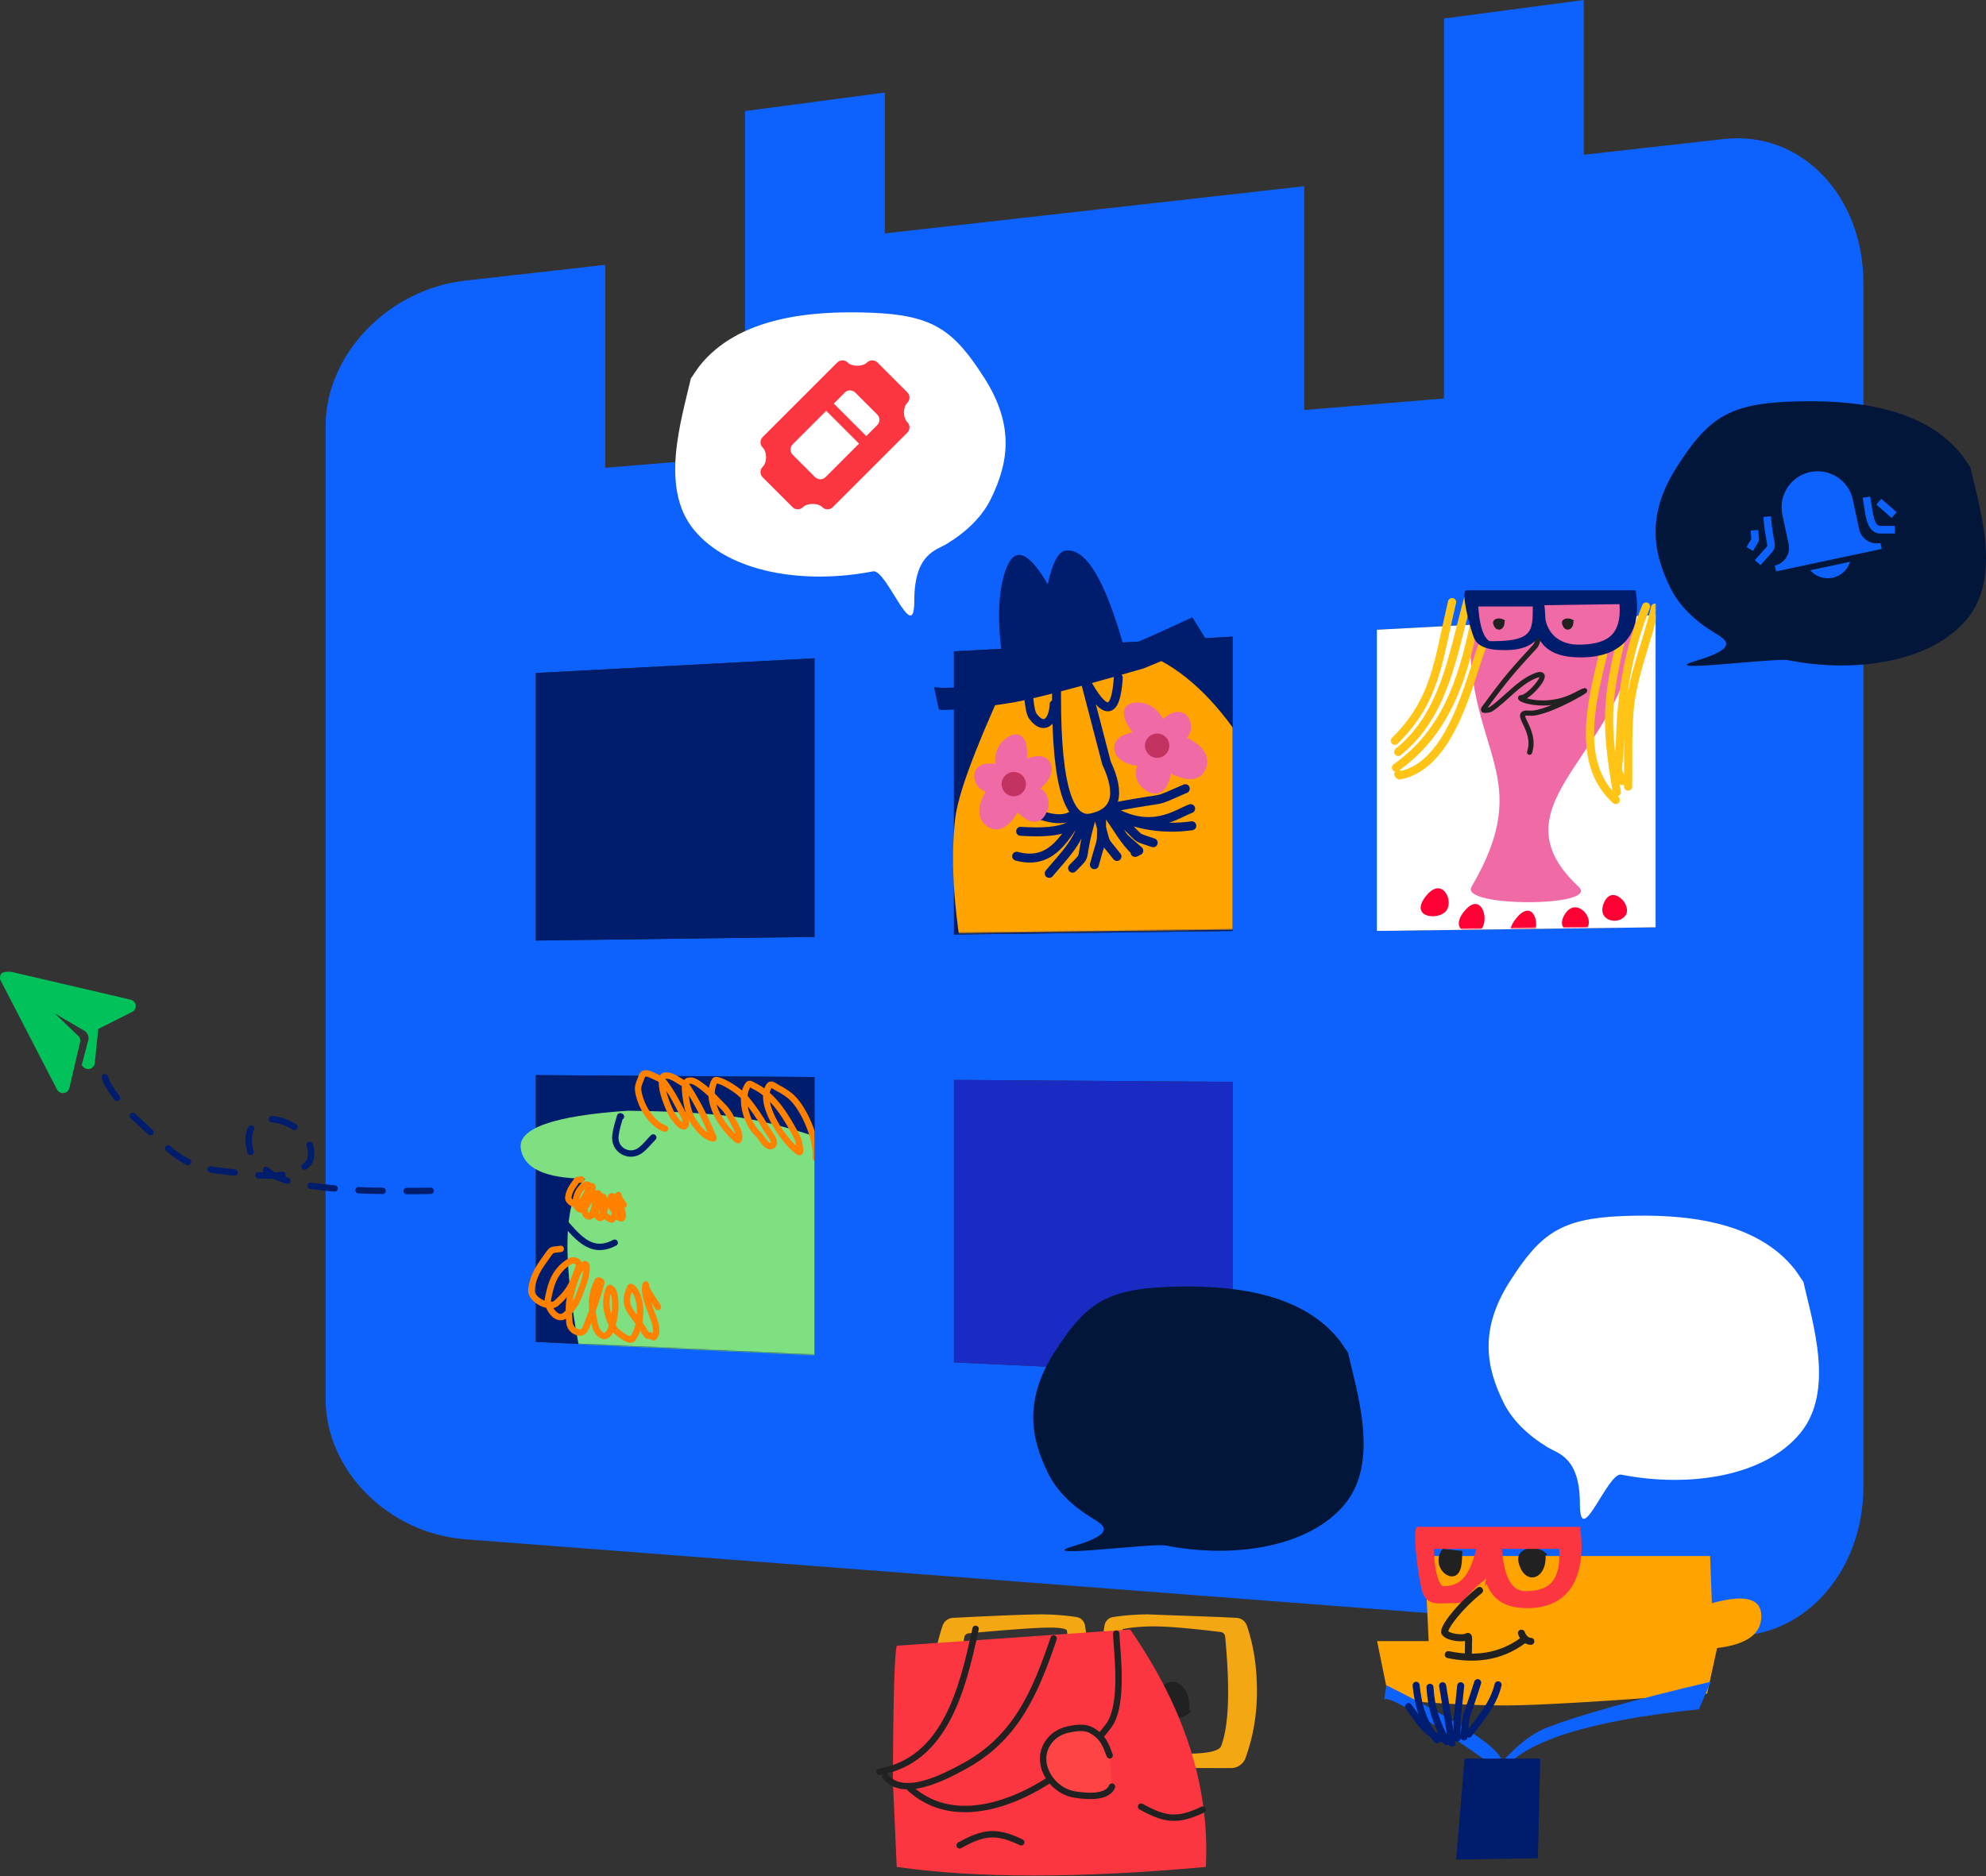 <svg xmlns="http://www.w3.org/2000/svg" xmlns:xlink="http://www.w3.org/1999/xlink" width="1653" height="1562" xmlns:v="https://vecta.io/nano"><rect width="100%" height="100%" fill="#333333" stroke="none"/><style><![CDATA[.B{stroke-linejoin:round}.C{stroke-linecap:round}.D{fill:#001c6c}.E{fill:#0d62fe}.F{stroke-width:5.322}.G{stroke:#212121}.H{stroke-width:7.451}.I{stroke-width:5.855}.J{fill:#fb3640}.K{fill:#212121}.L{fill:#ffa300}.M{stroke-width:6.813}.N{fill-rule:nonzero}]]></style><defs><path id="A" d="M0 331l292-3.798V0L0 15.42z"/><path id="B" d="M0 354l331-4.29V0L0 17.415z"/><path id="C" d="M0 278.42L291 292V2.043L0 0z"/><path id="D" d="M82.446 26.024c-.497 7.91 7.22 9.924 9.36 2.643 1.632-5.555-7.264-6.082-10.068-2.643"/></defs><g fill="none" fill-rule="evenodd"><path d="M1146 775l232-3.017V512l-232 12.252V775zm-352 3l232-3.005V530l-232 12.2V778zm0 356.203L1026 1145V900.625L794 899v235.203zM446 783l232-3.016V548l-232 12.246V783zm0 334.164L678 1128V896.63L446 895v222.164zm988.636-1001.42l-116.364 13.094V0L1201.91 15.41v316.3l-116.364 9.62V155.024l-349.09 39.28V77.053L620.09 92.463v287.34l-116.364 9.62v-168.93l-116.364 13.094C323.17 240.773 271 295.1 271 354.666v809.89c0 59.483 52.17 111.983 116.364 116.9l1047.273 80.242c64.146 4.915 116.364-51.034 116.364-124.554V236.12c0-73.62-52.217-127.64-116.364-120.376z" class="E"/><path d="M1633.153 379.123c-32.352-41.272-93.186-46.825-144.03-44.754s-68.03 14.45-93.493 54.43-19.786 71.142-5.286 100.66c7.256 14.772 20.272 27.36 36.773 37.392C1435.875 532.177 1449 539 1412 550s65.145-2.588 76.33-.378c56.014 11.067 119.512 1.746 149.257-34.762 28.255-34.68 10.585-90.107 2.388-125.79l-6.823-9.946z" fill="#011638"/><g transform="matrix(.978 -.208 .208 .978 1446.977 405.666)"><path d="M91 55V30C91 13.43 77.57 0 61 0S31 13.43 31 30v25c0 8.285-6.72 15-15 15v5h90v-5c-8.28 0-15-6.715-15-15" class="E"/><path d="M17.914 31.987C14.616 59.48 21.4 50.668 5.123 62.805m.007-21.878c-.915 6.52.38 3.444-4.482 8.95m101.68-16.54c-.54 12.154-2.2 22.317 4.792 25.555l9.78 2.08m-3.226-22.41l6.348 8.506" stroke="#0d62fe" stroke-width="6.322" stroke-linecap="square" class="B"/><path d="M44 80c3.42 5.95 9.715 10 16.998 10S74.576 85.95 78 80H44z" class="E"/></g><path d="M9.417 809.055l99.314 23.162c2.254.515 3.944 2.4 4.227 4.666s-.907 4.488-2.98 5.53l-28.205 14.194-2.884 28.477c-.23 2.29-1.886 4.188-4.125 4.747-2.244.568-4.616-.326-5.917-2.22l-.856-.865 5.705-21.734c.24-2.83-1.173-5.548-3.645-7L45.542 843.63l19.586 18.75c1.39 1.334 1.97 3.296 1.538 5.157l-8.932 38.234c-.516 2.235-2.407 3.91-4.703 4.2-2.3.273-4.528-.903-5.584-2.954L.793 816.71a5.36 5.36 0 0 1-.548-1.065c-.488-1.265-.185-3.197.372-4.527.688-1.64 3.622-2.328 8.8-2.064z" fill="#00c15a"/><path d="M87.364 896.782c1.592 8.595 18.334 27.846 23.9 32.86 33.66 30.314 38.788 42.326 79.55 45.938 10.7.948 46.163 8.665 62.367-4.105 1.94-1.53 4.14-3.24 4.853-5.607 9.696-32.154-61.7-53.917-49.673-7.464 1.203 4.652 5.16 8.2 8.588 11.577 3.748 3.682 7.96 7.073 12.7 9.335 6.36 3.035 13.25 4.984 20.165 6.347 10.832 2.135 21.873 3.088 32.866 4.105 9.186.85 18.412 1.324 27.636 1.494 17.797.328 35.606.445 53.4 0 2.175-.054 4.236-.996 6.354-1.494" stroke="#001c6c" stroke-dasharray="20" class="B C F"/><path d="M581.847 305.123c32.352-41.272 93.186-46.825 144.03-44.754s68.03 14.45 93.493 54.43 19.786 71.142 5.286 100.66c-7.256 14.772-20.272 27.36-36.773 37.392C779.125 458.177 761 461 761 500s-23.145-26.588-34.33-24.378c-56.014 11.067-119.512 1.746-149.257-34.762-28.255-34.68-10.585-90.107-2.388-125.8l6.823-9.946zm912.306 752c-32.352-41.272-93.186-46.825-144.03-44.754s-68.03 14.45-93.493 54.43-19.786 71.142-5.286 100.66c7.256 14.772 20.272 27.36 36.773 37.392 8.758 5.327 26.883 8.15 26.883 47.15s23.145-26.588 34.33-24.378c56.014 11.067 119.512 1.746 149.257-34.762 28.255-34.68 10.585-90.107 2.388-125.8l-6.823-9.946z" fill="#fff"/><path d="M730.205 353.817L721.022 363 694 335.978l9.183-9.183c2.394-2.394 6.263-2.394 8.656 0l18.366 18.366c2.394 2.394 2.394 6.263 0 8.656h0zm-43.063 43.37c-1.207 1.207-2.792 1.814-4.377 1.814s-3.17-.607-4.377-1.814l-18.572-18.573c-2.42-2.42-2.42-6.333 0-8.754L687.674 342 715 369.327l-27.858 27.86zm68.04-61.802c2.424-2.424 2.424-6.342 0-8.767l-24.8-24.8c-2.424-2.424-6.342-2.424-8.767 0-3.546 3.546-12.486 3.546-16.033 0-2.424-2.424-6.342-2.424-8.767 0l-61.998 61.998c-2.424 2.424-2.424 6.342 0 8.767 3.745 3.745 3.745 12.288 0 16.033-2.424 2.424-2.424 6.342 0 8.767l24.8 24.8c2.424 2.424 6.342 2.424 8.767 0 3.546-3.546 12.486-3.546 16.033 0 1.21 1.21 2.796 1.817 4.383 1.817s3.174-.608 4.383-1.817l61.998-61.998c2.424-2.424 2.424-6.342 0-8.767-3.745-3.745-3.745-12.288 0-16.033h0z" class="J"/><path fill="#fff" d="M1146 775l232-3.017V512l-232 12.252z"/><g transform="translate(1086 444)"><mask id="E" fill="#fff"><use xlink:href="#A"/></mask><g mask="url(#E)"><g transform="translate(75 47)"><g fill="#f06aa6"><path d="M200.666 27.648C195.777 136.25 77.22 176.518 153 247.293c18.11 16.913-99.3 17.15-89.224 0 53.78-91.52-2.444-111.043-1.222-209.884.144-11.656 1.798-22.59 4.73-32.63 59.02-1.665 102.26-.143 129.717 4.564 2.184.374 3.406 6.476 3.667 18.304z"/></g><g stroke="#ffc415" class="B C M"><path d="M216.533 14.893c-6.495 28.137-18.85 56.982-21.24 85.883-1.732 20.946-.774 42.03-1.16 63.045m14.934-149.86C194.5 50.5 188.85 83.388 187.474 122.882c-1.08 31.03-4.192 23.453 2.012 36.285m-.02-122.867c-13.676 56.285-14.304 74.472-4.73 132.174m-.87 6.516c-33.92-30.382-19.7-83.438-10.622-121.004"/></g><path d="M118.105 26.993c2.064 10.16 1.502 16.97-1.684 20.43-16.923 18.383-23.51 25.455-42.54 51.63-.26.358-.183 1.296.26 1.3 2.1.02 4.468-.048 6.208-1.236 12.208-8.333 21.644-20.994 35.16-27.002 18.193-8.087-3.395 17.564-9.905 17.564s18.807 11.572 44.847-2.17-22.423 16.634-38.337 15.188 6.5 13.018 0 32.545" stroke-width="4.258" class="B C G"/><g stroke="#ffc415" class="M B C"><path d="M72.8 46.54C61.847 75.576 47.188 146.32 4.045 154.504c-.547.104-.83-.738-1.245-1.107M66.267 26.993C56.35 76.024 41.7 119.35.933 147.998M60.667 8.377C48 54.035 41.6 103.683 2.8 134.966M47.6 10.24C35.895 59.205 34.6 91.426 0 125.658"/></g><path d="M199.904.405c5.3 0-3.18 32.548-6.502 40.065-2.808 6.356-10.542 9.593-23.2 9.713-14.01.43-23.75-2.76-29.222-9.57a47.04 47.04 0 0 1-.836-1.072c-6.503 13.02-19.602 16.71-35.49 16.71-36.744 0-51.41-22.206-45.528-55.848h140.78zM135.04 12.832l-62.492-.873-.018.224c-.83 10.725 1.037 18.702 5.23 23.99l.223.276.212.253c5.02 5.888 14.386 8.96 28.544 8.96 10.44 0 22.755-4.38 26.9-18.78l.133-.478c.685-2.56.468-7.005 1.106-12.215l.123-1.025.038-.33zm54.985 1.053h-45.34l.022.065c-.022 20.397-.022 28.822 33.945 28.81l.545.008.64.003c.64 0 .974-.1 1.577-.514 1.27-.876 2.66-2.606 3.94-5.255 2.432-5.035 4.006-12.443 4.61-22.117l.057-1z" transform="matrix(-1 0 0 1 259.467 0)" class="D N"/><g class="K"><use xlink:href="#D" transform="matrix(-1 0 0 1 173.74 0)"/><use xlink:href="#D" x="57.284" transform="matrix(-1 0 0 1 288.307 0)"/></g><g fill="#ff0034"><path d="M23.222 266.83c5.99 8.75 31.132 6.483 17.666-11.25s-23.655 2.5-17.666 11.25z" transform="matrix(-1 0 0 1 66.267 0)"/><path d="M55.434 281.825c6.16 8.445 28.653 3.066 14.8-14.048s-20.962 5.603-14.8 14.048z" transform="matrix(-1 0 0 1 127.867 0)"/><path d="M98.448 286.857c6.23 8.768 28.635 4.798 14.624-12.972s-20.855 4.204-14.624 12.972z" transform="matrix(-1 0 0 1 213.733 0)"/><path d="M140.524 281.412c6.336 8.628 27.895 4.136 18.688-11.093s-25.024 2.465-18.688 11.093z" transform="matrix(-1 0 0 1 300.533 0)"/><path d="M173.94 271.14c6.017 8.534 24.648 4.442 17.748-10.972s-23.765 2.438-17.748 10.972z" transform="matrix(-1 0 0 1 365.867 0)"/></g></g></g></g><path d="M794 778l232-3.005V530l-232 12.2z" class="D"/><path fill="#192bc2" d="M794 1134.203L1026 1145V900.625L794 899z"/><path d="M1115.153 1116.123c-32.352-41.272-93.186-46.825-144.03-44.754s-68.03 14.45-93.493 54.43-19.786 71.142-5.286 100.66c7.256 14.772 20.272 27.36 36.773 37.392C917.875 1269.178 931 1276 894 1287s65.145-2.588 76.33-.378c56.014 11.067 119.512 1.746 149.257-34.762 28.255-34.68 10.585-90.107 2.388-125.79l-6.823-9.946z" fill="#011638"/><path d="M446 783l232-3.016V548l-232 12.246zm0 334.164L678 1128V896.63L446 895z" class="D"/><g transform="translate(695 424)"><mask id="F" fill="#fff"><use xlink:href="#B"/></mask><g mask="url(#F)"><g transform="matrix(.978 -.208 .208 .978 39.273 62.076)"><g transform="translate(0 99.705)"><path d="M198.773.275c53.68 33.443 86.596 113.608 98.75 240.496l.362 3.86c-71.12 19.27-124.642 29.25-160.57 29.933S55.615 265.7 0 245.92c.548-61.27 6.77-105.52 18.668-141.523 6.078-18.393 26.557-51.15 61.437-98.272l.672-.903c45.665 2.44 85.133.402 117.855-4.92l.14-.026z" class="L"/><g transform="translate(43.019 7.934)"><g stroke="#001d71" class="B C H"><path d="M19.303 137.444c24.47 12.58 40.23-3.505 56.727-21m27.533 2.838c3.363 14.523 5.473 23.62 13.802 35.336.2.28-.67.167-1.004.25m16.44-4.76c-16.678-9.896-6.657-2.447-25.346-27.57m59.726 20.427c-22.663-1.538-46.006-9.75-63.242-24.812m65.25 10.653c-11.94 1.7-36.3 13.86-64.748-12.282m63.868-4.887c-31.194 6.273-11.927 3.787-58.22 2.63m-67.275 42.778c13.9-11.06 34.44-23.308 38.068-42.647M62.765 156.83c16.546-10.913 4.903-1.858 23.833-37.263m-5.5 38.233c12.54-24.374 8.4-12.372 13.697-35.54"/><path d="M100.94 155c-9.374-19.037-5.933-8.142-8.196-33.28m26.96 32.362c-14.413-19.465-7.412-7.926-19.195-35.65M34.185 101.04c12.635 7.45 30.106 21.224 43.893 8.832"/><path d="M26.852 117.843c8.04 2.147 48.636 14.15 47.883-6.355"/><path d="M56.64 9.727c-.955 8.64-.955 14.043 0 16.212 6.065 13.784 15.54 9.2 19.48-5.674"/><path d="M82.613 0C64.215 79.44 65.568 119.16 86.67 119.16s28.41-14.05 21.915-42.152L105.34 4.864c9.74 34.046 18.94 35.667 27.597 4.864" class="L"/></g><g stroke="#f06aa6" fill="#f06aa6" class="B H"><path d="M11.186 78.63C6.5 76.217 3.793 74.055 3.07 72.144-.784 61.972 6.995 56.45 20.926 64.038c.54-11.89 5.14-19.184 13.798-21.886s10.28 4.593 4.87 21.886c8.615-1.28 14.026-1.28 16.233 0 7.4 4.283 3.96 14.73-11.363 21.076 7.576 6.485 8.658 13.24 3.247 20.265s-11.905 3.783-19.48-9.727C17.41 108.62 9.02 111.864 3.07 105.38s-3.247-15.402 8.117-26.75z"/><path d="M133.312 73.612c-4.917-2.524-7.755-4.786-8.514-6.786-4.04-10.646 4.122-16.428 18.735-8.488.57-12.444 5.397-20.08 14.48-22.91s10.785 4.806 5.105 22.907c9.04-1.34 14.716-1.342 17.03-.003 7.752 4.48 4.15 15.418-11.926 22.062 7.946 6.786 9.08 13.856 3.402 21.2s-12.5 3.962-20.435-10.177c-11.357 13.577-20.156 16.973-26.4 10.187s-3.403-16.12 8.52-28z" transform="matrix(-.988 .156 .156 .988 292.799 -23.044)"/></g><g fill="#c23362"><ellipse cx="29.449" cy="78.224" rx="10.146" ry="10.133"/><ellipse cx="152.823" cy="71.739" rx="10.146" ry="10.133"/></g></g></g><path d="M198.048 114.123c33.425-5.977 52.093-10.3 56.005-12.97l-7.305-20.265c-34.63 8.106-54.923 12.16-60.875 12.16-3.788-58.904-14.34-88.356-31.655-88.356-5.633 0-12.126 8.106-19.48 24.318-10.28-31.343-21.104-37.288-32.467-17.833S84.955 60.083 84.414 99.532c-17.874-.573-31.132-1.326-39.772-2.26s-15.404-2.34-20.292-4.226v18.644c-.87.9 5.136 2.176 18.018 3.83s25.816 2.81 38.8 3.465c15.692 1.196 54.653-.425 116.88-4.864z" class="D"/></g></g></g><g transform="matrix(-1 0 0 1 1466 1271.06)"><path d="M213.384 148.694c26.196 0 58.37-1.647 96.525-4.942l9.9-48.598h-42.9l3.3-70.838H42.61L41.157 63.6C13.72 55.956 0 59.548 0 74.375S12.278 98.05 36.834 100.92l8.25 37.9c86.004 6.6 142.104 9.884 168.3 9.884z" class="L"/><path d="M42 128.94l10 23c91.333 9.333 146 26.667 164 52 62.667-44.667 95.333-64.667 98-60l-2-12c-64 32-96 53.333-96 64-13.218-14.668-25.885-24.335-38-29-26.552-10.224-71.885-22.89-136-38z" class="E"/><path d="M179.588 23.427c-1.184 20.685 17.203 25.95 22.3 6.9 3.9-14.526-17.308-15.904-24-6.9m70.935-3.295c.36 4.402.094 8.9 1.078 13.205 4.27 18.676 27.6.556 15.225-15.048" class="K"/><path d="M286.155.01c5.085 0-.932 45.388-4.125 54.497-4.05 11.553-13.61 9.06-23.925 9.06-3.278 0-6.092-.108-8.565-.393-5.37-6.5-12.733-13.962-20.5-20.102h0l1.152 6.71-.676-1.047-.804-1.3c-6.252 15.778-18.845 20.25-34.122 20.25-35.326 0-49.424-26.91-43.77-67.676h135.346zM215.96 18.395h-47.727l-.015.234c-.69 11.187.86 19.508 4.34 25.023l.185.288.176.264c4.164 6.142 11.568 9.345 23.312 9.345 8.66 0 14.394-6.03 17.832-21.05l.1-.5c.568-2.67 1.125-6.756 1.654-12.192l.102-1.07.03-.345zm56.69 0h-35.354l.017.07c5.334 21.873 12.52 30.59 26.47 30.954l.425.008.5.003c.5 0 .76-.106 1.23-.553 1-.94 2.075-2.8 3.073-5.646 1.896-5.4 3.123-13.368 3.596-23.762l.045-1.074z" class="J N"/><path d="M234.53 52.97c16.595 13.102 31.305 32.176 28.784 35.322-3.3 4.118-15.235 4.966-18.15 3.295-2.342-1.343-1.284.477-1.284 15.834m-45.595-12.88c19.428 14.4 40.993 16.243 62.292 11.87" class="B C G I"/><g stroke="#001d71" class="B C I"><path d="M219.092 131.53c4.162 16.64 13.984 27.125 24.384 41.052m-7.396-42.864c11.363 35.943 8.837 20.612 11.415 45.194m2.725-42.604c3.396 34.945 2.983 20.413 2.983 43.512m12.06-43.512l-7.782 47.785m18.3-46.49c-.934 16.94-5.402 30.446-13.88 45.063m25.423-46.75c-1.55 16.523-6.262 32.438-17.38 45.325"/><path d="M293.67 149.66c-13.737 18.403-15.397 24.042-35.93 28.878"/></g><path d="M199.674 88.525c-1.244 3.34-3.72 6.634-7.844 6.824" class="B C G I"/><path d="M247 192.94h-63l2 83 68 1z" class="D"/></g><g transform="translate(387 836)"><mask id="G" fill="#fff"><use xlink:href="#C"/></mask><g mask="url(#G)"><g transform="matrix(-.966 -.259 -.259 .966 360.717 95.276)"><path d="M49.854 33.186C10.42 118.144-5.55 177.124 1.944 210.124 63.81 259.34 130.46 277.2 201.9 263.7c38.007-76.176 50.267-125.513 36.78-148.013 32.468 8.5 51.95 5 58.443-10.5s-19.48-33.25-77.924-53.25c-39.34-10.053-70.06-16.303-92.16-18.75s-47.826-2.447-77.175 0z" fill="#7ee081"/><g transform="translate(57.771)" class="B C F"><path d="M.23 49.232c2.18-14.72 20.998-38.77 34.377-44.428 3.522-1.49 7.2-2.63 10.954-3.404 2.408-.497 6.42-2.65 7.366-.378 6.942 16.672-25.69 43.698-38.152 47.263-1.1.312-.267-2.36.187-3.4 1.346-3.08 2.813-6.236 5.1-8.7C31.77 23.57 47.057 8.21 65.2 4.804c1.61-.302 4.3-1.516 4.912 0 4.93 12.003-6.625 31.57-17.565 37.242-4.803 2.5-10.968 10.696-14.733 6.808-3.622-3.74 5.23-9.14 8.878-12.856 6.948-7.08 14.53-13.605 22.664-19.282 4.253-2.97 9.212-4.9 14.168-6.43 4.322-1.333 8.903-2.477 13.408-2.078 1.234.11 1.377 2.167 1.51 3.4 1.897 17.377-17.6 34.2-31.732 40.27-1.33.573-.467-2.976 0-4.348.586-1.72 1.827-3.17 3.023-4.54 3.225-3.69 6.61-7.25 10.198-10.586 1.78-1.656 3.757-3.12 5.855-4.348 7.174-4.2 14.162-8.905 21.912-11.912 3.656-1.42 8.487-3.372 11.7-1.135 2.535 1.76 1.11 6.384 0 9.265-4.922 12.76-8.74 19.743-18.698 26.655-3.82 2.65-9.048 5.367-13.977 4.917-.618-.056.37-1.218.756-1.704 4.538-5.707 9.075-11.428 13.977-16.825 5.18-5.704 10.55-11.254 16.24-16.447 1.46-1.333 3.18-2.57 5.103-3.026 5.372-1.273 11.36-4.263 16.43-2.078 2.776 1.196.836 6.228-.19 9.074-2.275 6.302-10.99 18.593-16.618 23.064-12.653 10.053-12.427 1.75-6.8-4.348 7.067-7.66 14.063-15.528 22.286-21.93 2.766-2.153 6.56-2.602 10.01-3.213 2.666-.472 5.664-1.136 8.122 0 1.465.677 1.534 2.932 1.698 4.54.347 3.386 1.085 7.052-.187 10.208-4.502 11.17-17.492 24.318-29.843 25.142" stroke="#ff8100"/><g stroke="#001c6c"><path d="M135.23 67.942c2.33 4.16 4.2 8.62 6.988 12.478 7.165 9.88 22.087 6.3 23.797-5.86.763-5.43.504-10.965.378-16.447-.006-.252-.504 0-.756 0M143.5 160.865c17.15 16.082 32.735 2 48.92-8.32"/></g><g stroke="#ff8100"><path d="M185.563 177.478c8.336 3.503 6.58 1.255 10.763 12.478 1.672 4.486 3.27 9.067 3.97 13.803.636 4.3.752 8.76 0 13.043-1.385 7.882-18.685 11.894-23.045 5.104-6.8-10.588-8.516-16.252-9.63-28.924-.233-2.648-1.052-6 .756-7.94 1.5-1.616 5.014-1.52 6.6 0a33.11 33.11 0 0 1 8.874 14.747c1.88 6.682 1.624 13.87 1.134 20.795-.443 6.246-11.908 16.898-17.374 9.265-4.354-6.08-6.336-13.014-6.988-20.42-.597-6.78-1.635-13.727-.378-20.416 2.078-11.06 6.067 1.215 6.6 5.67.887 7.26 1.268 14.654.565 21.933-.568 5.887-2.55 11.568-4.343 17.203-.488 1.533-1.317 3.02-2.454 4.157s-2.582 2.127-4.156 2.46c-1.852.393-4.098.68-5.668-.378-1.564-1.056-2.238-3.228-2.454-5.104-1.497-13-2.832-26.063-2.645-39.136.016-1.1 2.998-1.633 3.214-.565 2.933 14.514-.74 22.925-7.18 35.92-1.263 2.55-6.5 8.84-10.767 6.617-6.914-3.612-2.398-34.7 4.912-38.945.6-.35 1.952-.872 2.076-.187 2.115 11.644-4.408 23.754-12.652 31.572-1.92 1.82-15.4 7.648-16.8 4.157-4.758-11.713-.52-33.305 10.198-40.646.735-.503 2.5-1.258 2.645-.378 2.782 16.72-4.573 18.166-18.32 29.872-2.237 1.905-5.948 6.994-7.557 4.535l-3.588.756c-6.15-9.4 17.274-26.34 17.755-40.455.045-1.328-1.153 2.45-2.08 3.4-4.012 4.118-8.435 7.814-12.652 11.72m89.166-85.96c3.64 1.55 2.872.555 4.698 5.518.73 1.984 1.427 4 1.733 6.104.278 1.902.328 3.875 0 5.768-.605 3.486-8.156 5.26-10.06 2.257-2.968-4.683-3.717-7.187-4.203-12.792-.102-1.17-.46-2.65.33-3.5.655-.715 2.2-.672 2.886 0a14.68 14.68 0 0 1 3.873 6.522c.82 2.955.7 6.134.495 9.196-.193 2.762-5.198 7.473-7.584 4.097-1.9-2.7-2.766-5.755-3.05-9.03-.26-3-.714-6.07-.165-9.03.907-4.9 2.648.537 2.886 2.507.387 3.2.553 6.48.247 9.7-.248 2.604-1.113 5.116-1.896 7.608-.213.678-.575 1.335-1.07 1.838s-1.127.94-1.814 1.088c-.8.174-1.8.3-2.474-.167s-.977-1.428-1.07-2.257c-.654-5.744-1.236-11.526-1.155-17.308.007-.48 1.3-.722 1.403-.25 1.28 6.42-.323 10.14-3.134 15.885-.55 1.127-2.842 3.9-4.7 2.926-3.018-1.597-1.047-15.346 2.144-17.224.262-.154.852-.385.906-.083.923 5.15-1.924 10.505-5.523 13.963-.838.805-6.718 3.382-7.337 1.838-2.077-5.18-.227-14.73 4.452-17.975.32-.223 1.1-.556 1.155-.167 1.214 7.394-1.996 8.034-7.997 13.2-.976.842-2.596 3.093-3.3 2.006l-1.566.335c-2.685-4.157 7.54-11.65 7.75-17.9.02-.587-.503 1.083-.908 1.504-1.75 1.82-3.682 3.456-5.523 5.184"/></g></g></g></g></g><g transform="matrix(-1 0 0 1 1046 1344)"><path d="M56.142 79.815c-1.5-26.347 21.8-33.052 28.26-8.8 4.928 18.502-21.933 20.257-30.4 8.8" class="K"/><path d="M90.432-.032c8.98 0 18.1.65 27.356 1.948l1.737.25c3.665.545 6.56 3.393 7.16 7.046 2.742 16.663 3.852 33.64 3.332 50.934 2.413 1.752 5.596 1.35 9.55-1.202-.434-16.88.688-33.456 3.366-49.732.585-3.557 3.344-6.35 6.872-7l.288-.048 1.737-.25c9.257-1.3 18.376-1.948 27.356-1.948l2.11.01c11.795.108 35.638 1.064 71.53 2.866 3.81.19 7.136 2.62 8.486 6.165l.105.3.353 1.04c5.36 15.976 8.04 33.823 8.04 53.543 0 18.816-2.497 35.197-7.5 49.145-1.767 4.937-6.367 8.284-11.6 8.47l-.334.008-5.137.042c-10.095.066-19.113.03-27.057-.106l-4.58-.08-56.143-.02c-6.104.035-11.366-4.24-12.6-10.182l-.062-.32-.292-1.634c-1.456-8.29-2.606-16.887-3.45-25.794-4.092-4.4-8.298-4.74-12.617-1.023-1.175 10.682-2.967 21.337-5.375 31.968l-.413 1.796c-1.31 5.617-6.22 9.662-11.99 9.874l-25.545.906-29.112.85-3.727.068-28.5.07-2.58-.023c-5.34-.05-10.088-3.41-11.907-8.43C2.975 101.993-.192 83.464-.192 63.88c0-19.72 2.68-37.567 8.04-53.543L8.2 9.3c1.276-3.703 4.677-6.258 8.59-6.455l12.105-.598L90.432-.032zm-10.78 10.106l-1.677.063c-10.665.44-25.613 1.814-44.842 4.12l-3.127.378a4.27 4.27 0 0 0-3.726 3.841l-.244 2.62c-3.882 42.53-2.7 72.016 3.575 88.46 2.78 7.297 30.108 8.367 81.984 3.21l.47-3.98c2.766-23.872 4-41.383 3.702-52.534l-.013-.455c-.364-11.728-1.75-26.255-4.157-43.58-9.416-1.823-20.063-2.536-31.942-2.14zm98.324 1l-1.15-.035c-11.15-.31-17.418.408-18.803 2.156l-.322 2.325c-2.208 16.158-3.486 29.787-3.833 40.887l-.028 1.073c-.255 11.617 1.052 28.675 3.922 51.174 53.966 2.993 82.338.87 85.116-6.364 6.374-16.6 6.568-44.27.582-83.005a4.25 4.25 0 0 0-3.818-3.579l-9.448-.85c-24.62-2.184-42.025-3.444-52.217-3.782z" fill="#f3a712"/><path d="M105.375 12.52l194.25 13.53c1.9 7.445 2.96 45.128 3.182 113.05l-3.182 71.112c-66.5 9.52-152.25 9.52-257.25 0C38.9 144.727 59.457 79.486 104.017 14.49l1.358-1.97z" class="J"/><g class="G B C F"><path d="M196 189.7c20.95-9.986 31.325-8.537 51.252 2.516M45 162.516c20.95 9.986 31.325 8.537 51.252-2.516"/><path d="M116.935 16c-.215 12.262-7.018 58.715 6.237 76.594C155.716 136.492 239.12 190.524 289 144.33"/><path d="M122.38 117.306c3.16-8.323 5.434-15.533 15.343-20.922 5.495-2.99 12.626-1.964 18.752-.698 5.262 1.087 10.542 3.637 14.26 7.516 16.62 17.346 1.243 43.32-18.91 46.65-7.4 1.222-27.04 3.848-31.383-6.5" fill="#ff4445"/><path d="M169 20c15.666 46.232 31.98 83.602 75.24 106.822 14.95 8.025 49.843 26.862 64.76 8.18M234 12c10.944 51.387 25.84 109.575 80 119"/></g></g></g></svg>